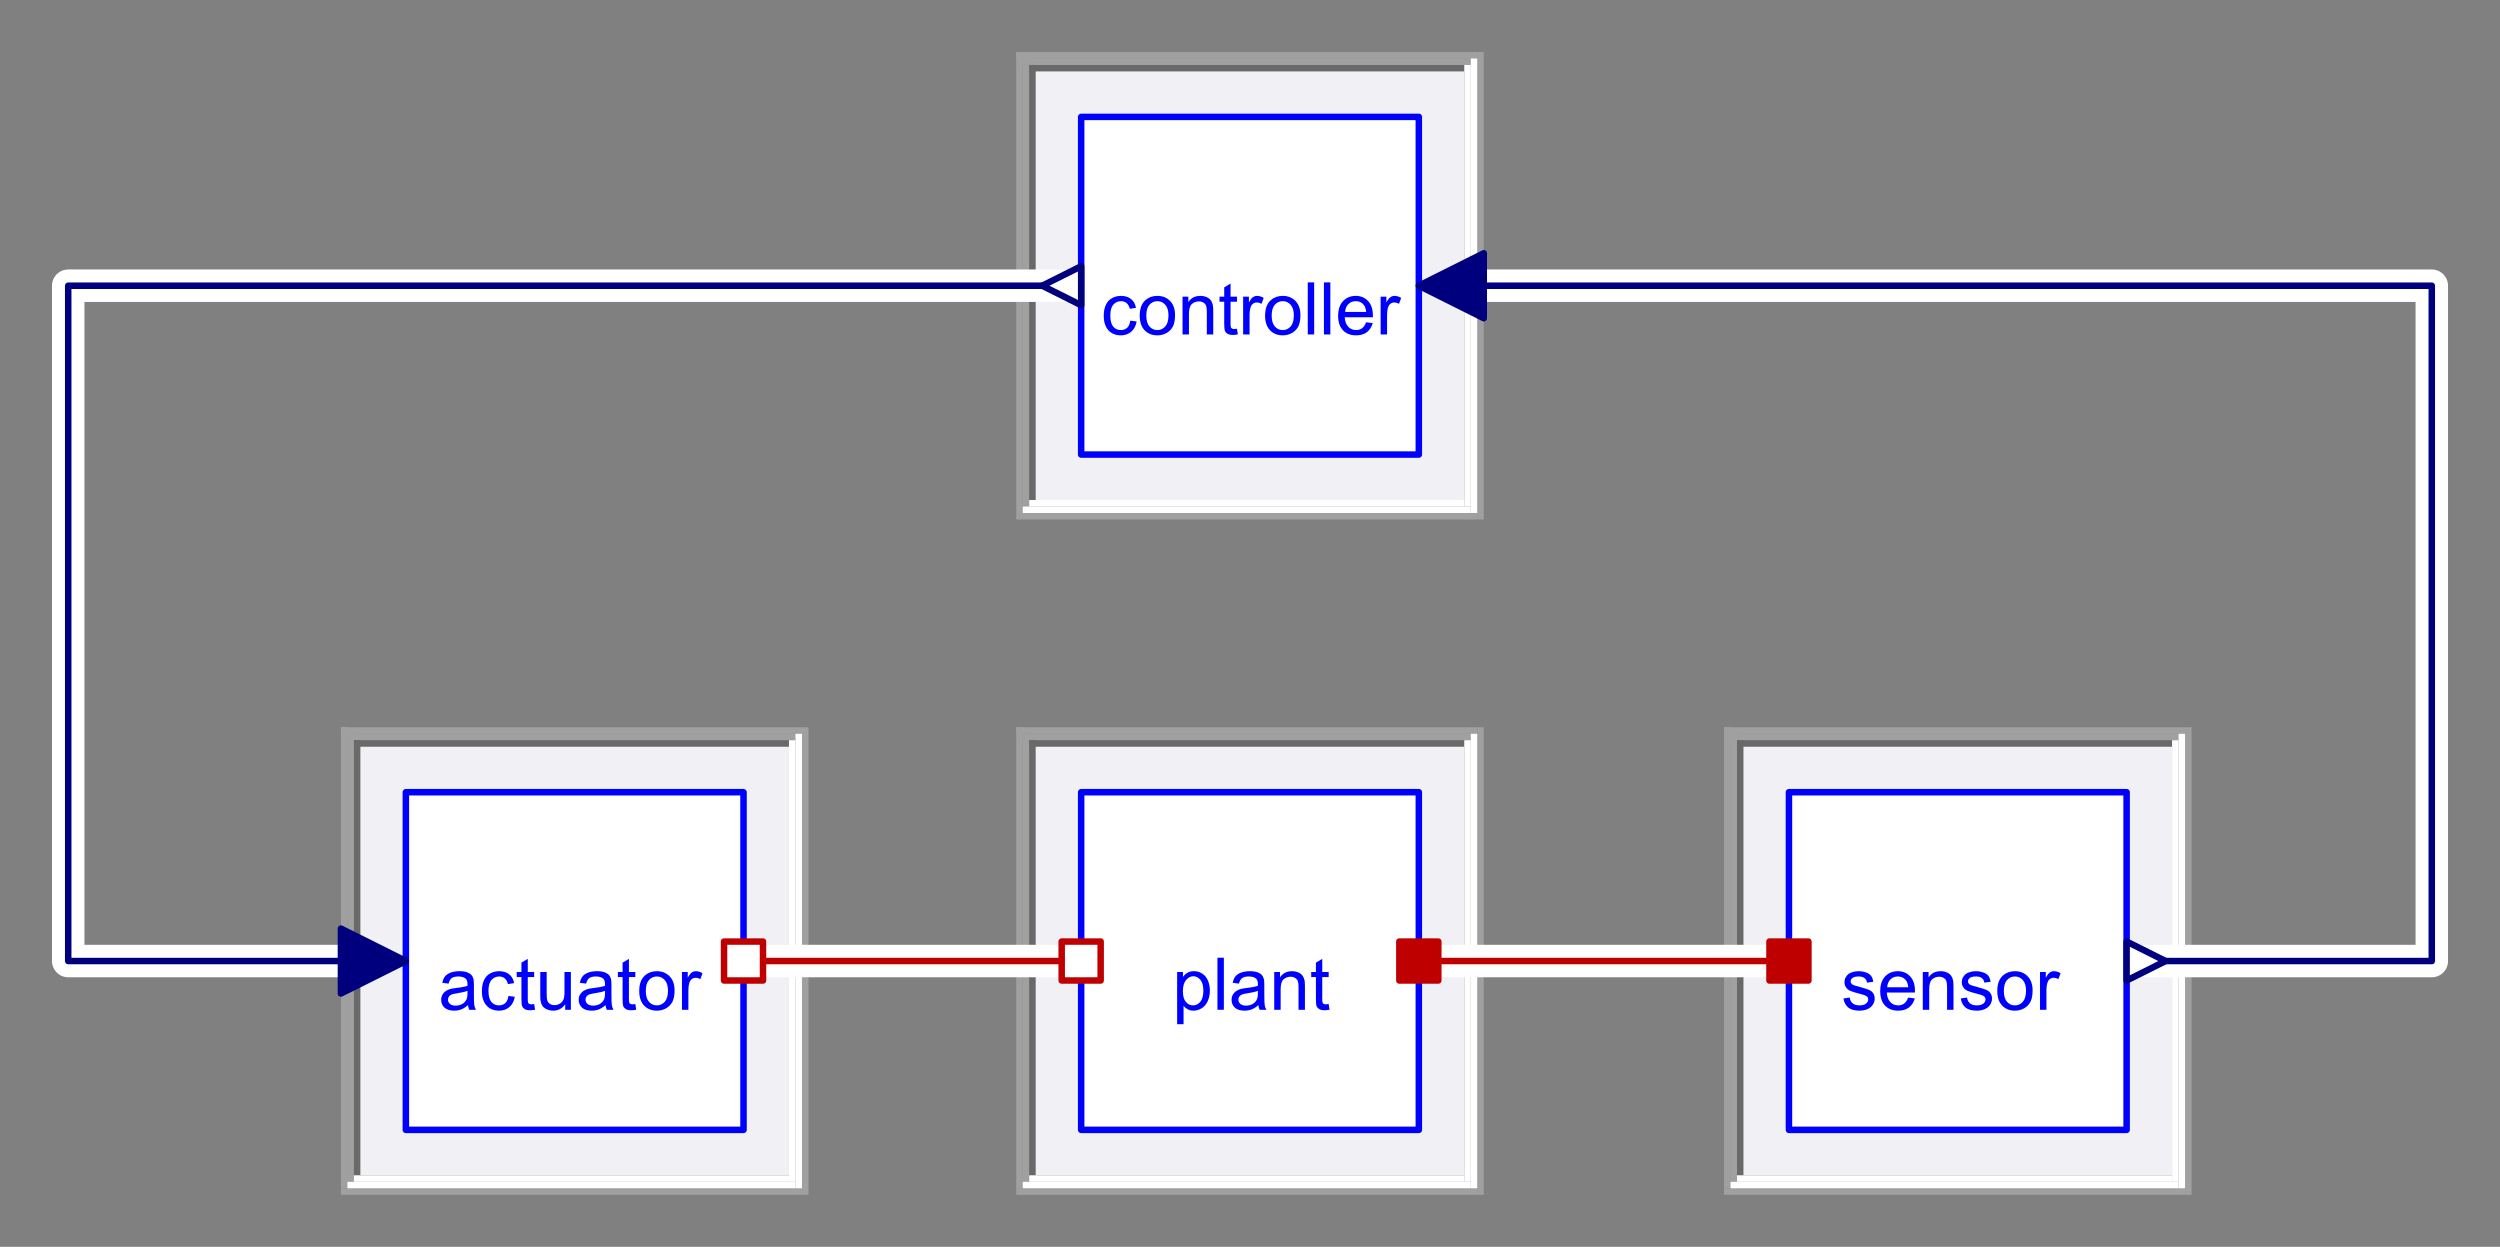 <?xml version="1.0" encoding="UTF-8"?>
<svg xmlns="http://www.w3.org/2000/svg" xmlns:xlink="http://www.w3.org/1999/xlink" width="481.023pt" height="239.892pt" viewBox="0 0 481.023 239.892" version="1.1">
<rect x="0" y="0" width="481.023" height="239.892" fill="#808080" stroke="none"/>
<defs>
<g>
<symbol overflow="visible" id="glyph0-0">
<path style="stroke:none;" d="M 1.75 0 L 1.75 -8.75 L 8.75 -8.75 L 8.75 0 Z M 1.969 -0.219 L 8.531 -0.219 L 8.531 -8.531 L 1.969 -8.531 Z M 1.969 -0.219 "/>
</symbol>
<symbol overflow="visible" id="glyph0-1">
<path style="stroke:none;" d="M 0.922 2.781 L 0.922 -7.266 L 2.047 -7.266 L 2.047 -6.312 C 2.305 -6.688 2.602 -6.961 2.938 -7.141 C 3.27 -7.328 3.676 -7.422 4.156 -7.422 C 4.77 -7.422 5.312 -7.258 5.781 -6.938 C 6.258 -6.625 6.617 -6.176 6.859 -5.594 C 7.098 -5.008 7.219 -4.375 7.219 -3.688 C 7.219 -2.945 7.082 -2.273 6.812 -1.672 C 6.551 -1.078 6.164 -0.617 5.656 -0.297 C 5.156 0.016 4.625 0.172 4.062 0.172 C 3.656 0.172 3.285 0.082 2.953 -0.094 C 2.629 -0.27 2.363 -0.488 2.156 -0.75 L 2.156 2.781 Z M 2.031 -3.594 C 2.031 -2.656 2.219 -1.961 2.594 -1.516 C 2.977 -1.066 3.441 -0.844 3.984 -0.844 C 4.523 -0.844 4.988 -1.07 5.375 -1.531 C 5.77 -2 5.969 -2.719 5.969 -3.688 C 5.969 -4.613 5.773 -5.305 5.391 -5.766 C 5.016 -6.223 4.562 -6.453 4.031 -6.453 C 3.508 -6.453 3.047 -6.207 2.641 -5.719 C 2.234 -5.227 2.031 -4.52 2.031 -3.594 Z M 2.031 -3.594 "/>
</symbol>
<symbol overflow="visible" id="glyph0-2">
<path style="stroke:none;" d="M 0.891 0 L 0.891 -10.016 L 2.125 -10.016 L 2.125 0 Z M 0.891 0 "/>
</symbol>
<symbol overflow="visible" id="glyph0-3">
<path style="stroke:none;" d="M 5.656 -0.891 C 5.207 -0.504 4.77 -0.227 4.344 -0.062 C 3.926 0.094 3.473 0.172 2.984 0.172 C 2.191 0.172 1.578 -0.02 1.141 -0.406 C 0.711 -0.801 0.5 -1.305 0.5 -1.922 C 0.5 -2.273 0.578 -2.598 0.734 -2.891 C 0.898 -3.18 1.113 -3.414 1.375 -3.594 C 1.645 -3.77 1.941 -3.906 2.266 -4 C 2.504 -4.062 2.867 -4.125 3.359 -4.188 C 4.359 -4.301 5.094 -4.441 5.562 -4.609 C 5.562 -4.773 5.562 -4.879 5.562 -4.922 C 5.562 -5.43 5.445 -5.785 5.219 -5.984 C 4.906 -6.266 4.438 -6.406 3.812 -6.406 C 3.238 -6.406 2.812 -6.301 2.531 -6.094 C 2.258 -5.895 2.055 -5.539 1.922 -5.031 L 0.719 -5.188 C 0.82 -5.707 1 -6.125 1.25 -6.438 C 1.508 -6.75 1.875 -6.988 2.344 -7.156 C 2.82 -7.332 3.375 -7.422 4 -7.422 C 4.613 -7.422 5.113 -7.348 5.5 -7.203 C 5.883 -7.055 6.164 -6.875 6.344 -6.656 C 6.531 -6.438 6.66 -6.156 6.734 -5.812 C 6.773 -5.602 6.797 -5.227 6.797 -4.688 L 6.797 -3.047 C 6.797 -1.898 6.82 -1.176 6.875 -0.875 C 6.926 -0.57 7.031 -0.281 7.188 0 L 5.906 0 C 5.781 -0.258 5.695 -0.555 5.656 -0.891 Z M 5.562 -3.641 C 5.113 -3.461 4.441 -3.305 3.547 -3.172 C 3.047 -3.098 2.688 -3.016 2.469 -2.922 C 2.258 -2.836 2.098 -2.707 1.984 -2.531 C 1.867 -2.352 1.812 -2.16 1.812 -1.953 C 1.812 -1.617 1.938 -1.344 2.188 -1.125 C 2.438 -0.906 2.801 -0.797 3.281 -0.797 C 3.758 -0.797 4.18 -0.898 4.547 -1.109 C 4.91 -1.316 5.18 -1.602 5.359 -1.969 C 5.492 -2.238 5.562 -2.645 5.562 -3.188 Z M 5.562 -3.641 "/>
</symbol>
<symbol overflow="visible" id="glyph0-4">
<path style="stroke:none;" d="M 0.922 0 L 0.922 -7.266 L 2.031 -7.266 L 2.031 -6.234 C 2.562 -7.023 3.332 -7.422 4.344 -7.422 C 4.781 -7.422 5.18 -7.344 5.547 -7.188 C 5.91 -7.031 6.18 -6.82 6.359 -6.562 C 6.547 -6.312 6.676 -6.008 6.75 -5.656 C 6.801 -5.426 6.828 -5.031 6.828 -4.469 L 6.828 0 L 5.594 0 L 5.594 -4.422 C 5.594 -4.922 5.547 -5.289 5.453 -5.531 C 5.359 -5.781 5.188 -5.977 4.938 -6.125 C 4.695 -6.281 4.41 -6.359 4.078 -6.359 C 3.555 -6.359 3.102 -6.191 2.719 -5.859 C 2.344 -5.523 2.156 -4.895 2.156 -3.969 L 2.156 0 Z M 0.922 0 "/>
</symbol>
<symbol overflow="visible" id="glyph0-5">
<path style="stroke:none;" d="M 3.609 -1.094 L 3.781 -0.016 C 3.438 0.055 3.129 0.094 2.859 0.094 C 2.41 0.094 2.062 0.023 1.812 -0.109 C 1.57 -0.254 1.398 -0.441 1.297 -0.672 C 1.203 -0.898 1.156 -1.383 1.156 -2.125 L 1.156 -6.297 L 0.25 -6.297 L 0.25 -7.266 L 1.156 -7.266 L 1.156 -9.062 L 2.375 -9.797 L 2.375 -7.266 L 3.609 -7.266 L 3.609 -6.297 L 2.375 -6.297 L 2.375 -2.062 C 2.375 -1.707 2.395 -1.477 2.438 -1.375 C 2.477 -1.281 2.547 -1.203 2.641 -1.141 C 2.742 -1.078 2.883 -1.047 3.062 -1.047 C 3.207 -1.047 3.391 -1.062 3.609 -1.094 Z M 3.609 -1.094 "/>
</symbol>
<symbol overflow="visible" id="glyph0-6">
<path style="stroke:none;" d="M 5.656 -2.656 L 6.875 -2.5 C 6.738 -1.664 6.395 -1.008 5.844 -0.531 C 5.301 -0.062 4.633 0.172 3.844 0.172 C 2.852 0.172 2.055 -0.148 1.453 -0.797 C 0.848 -1.453 0.547 -2.391 0.547 -3.609 C 0.547 -4.391 0.676 -5.07 0.938 -5.656 C 1.195 -6.25 1.594 -6.691 2.125 -6.984 C 2.656 -7.273 3.234 -7.422 3.859 -7.422 C 4.641 -7.422 5.281 -7.223 5.781 -6.828 C 6.289 -6.43 6.613 -5.863 6.75 -5.125 L 5.562 -4.938 C 5.445 -5.426 5.242 -5.789 4.953 -6.031 C 4.66 -6.281 4.312 -6.406 3.906 -6.406 C 3.281 -6.406 2.773 -6.18 2.391 -5.734 C 2.004 -5.297 1.812 -4.598 1.812 -3.641 C 1.812 -2.66 2 -1.945 2.375 -1.5 C 2.75 -1.062 3.234 -0.844 3.828 -0.844 C 4.316 -0.844 4.723 -0.988 5.047 -1.281 C 5.367 -1.582 5.57 -2.039 5.656 -2.656 Z M 5.656 -2.656 "/>
</symbol>
<symbol overflow="visible" id="glyph0-7">
<path style="stroke:none;" d="M 0.469 -3.625 C 0.469 -4.969 0.844 -5.969 1.594 -6.625 C 2.207 -7.156 2.969 -7.422 3.875 -7.422 C 4.863 -7.422 5.676 -7.094 6.312 -6.438 C 6.945 -5.789 7.266 -4.891 7.266 -3.734 C 7.266 -2.797 7.125 -2.055 6.844 -1.516 C 6.562 -0.984 6.148 -0.566 5.609 -0.266 C 5.078 0.023 4.5 0.172 3.875 0.172 C 2.852 0.172 2.031 -0.156 1.406 -0.812 C 0.781 -1.469 0.469 -2.406 0.469 -3.625 Z M 1.734 -3.625 C 1.734 -2.695 1.938 -2 2.344 -1.531 C 2.75 -1.07 3.258 -0.844 3.875 -0.844 C 4.477 -0.844 4.984 -1.078 5.391 -1.547 C 5.797 -2.016 6 -2.723 6 -3.672 C 6 -4.566 5.797 -5.242 5.391 -5.703 C 4.984 -6.172 4.477 -6.406 3.875 -6.406 C 3.258 -6.406 2.75 -6.176 2.344 -5.719 C 1.938 -5.258 1.734 -4.562 1.734 -3.625 Z M 1.734 -3.625 "/>
</symbol>
<symbol overflow="visible" id="glyph0-8">
<path style="stroke:none;" d="M 0.906 0 L 0.906 -7.266 L 2.016 -7.266 L 2.016 -6.156 C 2.297 -6.676 2.555 -7.016 2.797 -7.172 C 3.035 -7.336 3.301 -7.422 3.594 -7.422 C 4.008 -7.422 4.43 -7.289 4.859 -7.031 L 4.438 -5.891 C 4.133 -6.066 3.832 -6.156 3.531 -6.156 C 3.258 -6.156 3.016 -6.07 2.797 -5.906 C 2.586 -5.75 2.438 -5.523 2.344 -5.234 C 2.207 -4.797 2.141 -4.316 2.141 -3.797 L 2.141 0 Z M 0.906 0 "/>
</symbol>
<symbol overflow="visible" id="glyph0-9">
<path style="stroke:none;" d="M 5.891 -2.344 L 7.172 -2.188 C 6.961 -1.438 6.586 -0.852 6.047 -0.438 C 5.504 -0.031 4.812 0.172 3.969 0.172 C 2.906 0.172 2.062 -0.156 1.438 -0.812 C 0.82 -1.469 0.516 -2.383 0.516 -3.562 C 0.516 -4.789 0.828 -5.738 1.453 -6.406 C 2.086 -7.082 2.906 -7.422 3.906 -7.422 C 4.875 -7.422 5.664 -7.086 6.281 -6.422 C 6.895 -5.766 7.203 -4.836 7.203 -3.641 C 7.203 -3.566 7.203 -3.457 7.203 -3.312 L 1.781 -3.312 C 1.832 -2.52 2.055 -1.91 2.453 -1.484 C 2.859 -1.055 3.367 -0.844 3.984 -0.844 C 4.43 -0.844 4.812 -0.961 5.125 -1.203 C 5.445 -1.441 5.703 -1.82 5.891 -2.344 Z M 1.859 -4.328 L 5.906 -4.328 C 5.852 -4.941 5.695 -5.398 5.438 -5.703 C 5.051 -6.172 4.547 -6.406 3.922 -6.406 C 3.348 -6.406 2.867 -6.219 2.484 -5.844 C 2.109 -5.469 1.898 -4.961 1.859 -4.328 Z M 1.859 -4.328 "/>
</symbol>
<symbol overflow="visible" id="glyph0-10">
<path style="stroke:none;" d="M 0.438 -2.172 L 1.641 -2.359 C 1.711 -1.867 1.906 -1.492 2.219 -1.234 C 2.531 -0.973 2.969 -0.844 3.531 -0.844 C 4.094 -0.844 4.508 -0.957 4.781 -1.188 C 5.062 -1.414 5.203 -1.688 5.203 -2 C 5.203 -2.281 5.078 -2.5 4.828 -2.656 C 4.66 -2.77 4.242 -2.91 3.578 -3.078 C 2.672 -3.305 2.039 -3.504 1.688 -3.672 C 1.344 -3.836 1.082 -4.066 0.906 -4.359 C 0.727 -4.648 0.641 -4.973 0.641 -5.328 C 0.641 -5.648 0.711 -5.945 0.859 -6.219 C 1.004 -6.5 1.207 -6.734 1.469 -6.922 C 1.656 -7.055 1.91 -7.172 2.234 -7.266 C 2.566 -7.367 2.926 -7.422 3.312 -7.422 C 3.875 -7.422 4.367 -7.336 4.797 -7.172 C 5.234 -7.016 5.555 -6.797 5.766 -6.516 C 5.973 -6.234 6.113 -5.859 6.188 -5.391 L 4.984 -5.219 C 4.93 -5.594 4.77 -5.883 4.5 -6.094 C 4.238 -6.301 3.867 -6.406 3.391 -6.406 C 2.828 -6.406 2.426 -6.312 2.188 -6.125 C 1.945 -5.945 1.828 -5.727 1.828 -5.469 C 1.828 -5.312 1.875 -5.172 1.969 -5.047 C 2.07 -4.91 2.234 -4.801 2.453 -4.719 C 2.566 -4.676 2.926 -4.57 3.531 -4.406 C 4.406 -4.164 5.016 -3.973 5.359 -3.828 C 5.703 -3.68 5.969 -3.469 6.156 -3.188 C 6.352 -2.906 6.453 -2.555 6.453 -2.141 C 6.453 -1.723 6.332 -1.332 6.094 -0.969 C 5.863 -0.613 5.52 -0.332 5.062 -0.125 C 4.613 0.07 4.102 0.172 3.531 0.172 C 2.594 0.172 1.875 -0.023 1.375 -0.422 C 0.883 -0.816 0.57 -1.398 0.438 -2.172 Z M 0.438 -2.172 "/>
</symbol>
<symbol overflow="visible" id="glyph0-11">
<path style="stroke:none;" d="M 5.688 0 L 5.688 -1.062 C 5.113 -0.238 4.344 0.172 3.375 0.172 C 2.945 0.172 2.547 0.086 2.172 -0.078 C 1.805 -0.242 1.531 -0.453 1.344 -0.703 C 1.164 -0.953 1.039 -1.254 0.969 -1.609 C 0.914 -1.848 0.891 -2.234 0.891 -2.766 L 0.891 -7.266 L 2.125 -7.266 L 2.125 -3.234 C 2.125 -2.586 2.148 -2.156 2.203 -1.938 C 2.273 -1.613 2.438 -1.359 2.688 -1.172 C 2.938 -0.984 3.25 -0.891 3.625 -0.891 C 3.988 -0.891 4.332 -0.984 4.656 -1.172 C 4.977 -1.367 5.207 -1.629 5.344 -1.953 C 5.477 -2.273 5.547 -2.75 5.547 -3.375 L 5.547 -7.266 L 6.781 -7.266 L 6.781 0 Z M 5.688 0 "/>
</symbol>
</g>
</defs>
<g id="surface1">
<path style=" stroke:none;fill-rule:evenodd;fill:rgb(62.745%,62.745%,62.745%);fill-opacity:1;" d="M 195.535 139.938 L 196.781 139.938 L 196.781 228.641 L 195.535 228.641 Z M 195.535 139.938 "/>
<path style=" stroke:none;fill-rule:evenodd;fill:rgb(62.745%,62.745%,62.745%);fill-opacity:1;" d="M 195.535 139.938 L 284.238 139.938 L 284.238 141.184 L 195.535 141.184 Z M 195.535 139.938 "/>
<path style=" stroke:none;fill-rule:evenodd;fill:rgb(62.745%,62.745%,62.745%);fill-opacity:1;" d="M 195.535 228.641 L 284.238 228.641 L 284.238 229.891 L 195.535 229.891 Z M 195.535 228.641 "/>
<path style=" stroke:none;fill-rule:evenodd;fill:rgb(62.745%,62.745%,62.745%);fill-opacity:1;" d="M 284.238 139.938 L 285.488 139.938 L 285.488 229.891 L 284.238 229.891 Z M 284.238 139.938 "/>
<path style=" stroke:none;fill-rule:evenodd;fill:rgb(62.745%,62.745%,62.745%);fill-opacity:1;" d="M 196.781 141.184 L 198.031 141.184 L 198.031 227.395 L 196.781 227.395 Z M 196.781 141.184 "/>
<path style=" stroke:none;fill-rule:evenodd;fill:rgb(62.745%,62.745%,62.745%);fill-opacity:1;" d="M 196.781 141.184 L 282.992 141.184 L 282.992 142.434 L 196.781 142.434 Z M 196.781 141.184 "/>
<path style=" stroke:none;fill-rule:evenodd;fill:rgb(62.745%,62.745%,62.745%);fill-opacity:1;" d="M 196.781 227.395 L 282.992 227.395 L 282.992 228.641 L 196.781 228.641 Z M 196.781 227.395 "/>
<path style=" stroke:none;fill-rule:evenodd;fill:rgb(62.745%,62.745%,62.745%);fill-opacity:1;" d="M 282.992 141.184 L 284.238 141.184 L 284.238 228.641 L 282.992 228.641 Z M 282.992 141.184 "/>
<path style=" stroke:none;fill-rule:evenodd;fill:rgb(62.745%,62.745%,62.745%);fill-opacity:1;" d="M 196.781 141.184 L 198.031 141.184 L 198.031 227.395 L 196.781 227.395 Z M 196.781 141.184 "/>
<path style=" stroke:none;fill-rule:evenodd;fill:rgb(62.745%,62.745%,62.745%);fill-opacity:1;" d="M 196.781 141.184 L 282.992 141.184 L 282.992 142.434 L 196.781 142.434 Z M 196.781 141.184 "/>
<path style=" stroke:none;fill-rule:evenodd;fill:rgb(100%,100%,100%);fill-opacity:1;" d="M 196.781 227.395 L 282.992 227.395 L 282.992 228.641 L 196.781 228.641 Z M 196.781 227.395 "/>
<path style=" stroke:none;fill-rule:evenodd;fill:rgb(100%,100%,100%);fill-opacity:1;" d="M 282.992 141.184 L 284.238 141.184 L 284.238 228.641 L 282.992 228.641 Z M 282.992 141.184 "/>
<path style=" stroke:none;fill-rule:evenodd;fill:rgb(41.176%,41.176%,41.176%);fill-opacity:1;" d="M 198.031 142.434 L 199.281 142.434 L 199.281 226.145 L 198.031 226.145 Z M 198.031 142.434 "/>
<path style=" stroke:none;fill-rule:evenodd;fill:rgb(41.176%,41.176%,41.176%);fill-opacity:1;" d="M 198.031 142.434 L 281.742 142.434 L 281.742 143.684 L 198.031 143.684 Z M 198.031 142.434 "/>
<path style=" stroke:none;fill-rule:evenodd;fill:rgb(100%,100%,100%);fill-opacity:1;" d="M 198.031 226.145 L 281.742 226.145 L 281.742 227.395 L 198.031 227.395 Z M 198.031 226.145 "/>
<path style=" stroke:none;fill-rule:evenodd;fill:rgb(100%,100%,100%);fill-opacity:1;" d="M 281.742 142.434 L 282.992 142.434 L 282.992 227.395 L 281.742 227.395 Z M 281.742 142.434 "/>
<path style=" stroke:none;fill-rule:evenodd;fill:rgb(94.118%,94.118%,96.078%);fill-opacity:1;" d="M 199.281 143.684 L 281.742 143.684 L 281.742 226.145 L 199.281 226.145 Z M 199.281 143.684 "/>
<path style="fill-rule:evenodd;fill:rgb(100%,100%,100%);fill-opacity:1;stroke-width:1.249;stroke-linecap:round;stroke-linejoin:round;stroke:rgb(0%,0%,100%);stroke-opacity:1;stroke-miterlimit:4;" d="M 297.353 362.322 L 362.322 362.322 L 362.322 297.353 L 297.353 297.353 Z M 297.353 362.322 " transform="matrix(1,0,0,1,-89.326,-144.924)"/>
<g style="fill:rgb(0%,0%,100%);fill-opacity:1;">
  <use xlink:href="#glyph0-1" x="225.57" y="194.289"/>
  <use xlink:href="#glyph0-2" x="233.356" y="194.289"/>
  <use xlink:href="#glyph0-3" x="236.467" y="194.289"/>
  <use xlink:href="#glyph0-4" x="244.253" y="194.289"/>
  <use xlink:href="#glyph0-5" x="252.039" y="194.289"/>
</g>
<path style=" stroke:none;fill-rule:evenodd;fill:rgb(62.745%,62.745%,62.745%);fill-opacity:1;" d="M 195.535 10 L 196.781 10 L 196.781 98.707 L 195.535 98.707 Z M 195.535 10 "/>
<path style=" stroke:none;fill-rule:evenodd;fill:rgb(62.745%,62.745%,62.745%);fill-opacity:1;" d="M 195.535 10 L 284.238 10 L 284.238 11.25 L 195.535 11.25 Z M 195.535 10 "/>
<path style=" stroke:none;fill-rule:evenodd;fill:rgb(62.745%,62.745%,62.745%);fill-opacity:1;" d="M 195.535 98.707 L 284.238 98.707 L 284.238 99.957 L 195.535 99.957 Z M 195.535 98.707 "/>
<path style=" stroke:none;fill-rule:evenodd;fill:rgb(62.745%,62.745%,62.745%);fill-opacity:1;" d="M 284.238 10 L 285.488 10 L 285.488 99.957 L 284.238 99.957 Z M 284.238 10 "/>
<path style=" stroke:none;fill-rule:evenodd;fill:rgb(62.745%,62.745%,62.745%);fill-opacity:1;" d="M 196.781 11.25 L 198.031 11.25 L 198.031 97.457 L 196.781 97.457 Z M 196.781 11.25 "/>
<path style=" stroke:none;fill-rule:evenodd;fill:rgb(62.745%,62.745%,62.745%);fill-opacity:1;" d="M 196.781 11.25 L 282.992 11.25 L 282.992 12.5 L 196.781 12.5 Z M 196.781 11.25 "/>
<path style=" stroke:none;fill-rule:evenodd;fill:rgb(62.745%,62.745%,62.745%);fill-opacity:1;" d="M 196.781 97.457 L 282.992 97.457 L 282.992 98.707 L 196.781 98.707 Z M 196.781 97.457 "/>
<path style=" stroke:none;fill-rule:evenodd;fill:rgb(62.745%,62.745%,62.745%);fill-opacity:1;" d="M 282.992 11.25 L 284.238 11.25 L 284.238 98.707 L 282.992 98.707 Z M 282.992 11.25 "/>
<path style=" stroke:none;fill-rule:evenodd;fill:rgb(62.745%,62.745%,62.745%);fill-opacity:1;" d="M 196.781 11.25 L 198.031 11.25 L 198.031 97.457 L 196.781 97.457 Z M 196.781 11.25 "/>
<path style=" stroke:none;fill-rule:evenodd;fill:rgb(62.745%,62.745%,62.745%);fill-opacity:1;" d="M 196.781 11.25 L 282.992 11.25 L 282.992 12.5 L 196.781 12.5 Z M 196.781 11.25 "/>
<path style=" stroke:none;fill-rule:evenodd;fill:rgb(100%,100%,100%);fill-opacity:1;" d="M 196.781 97.457 L 282.992 97.457 L 282.992 98.707 L 196.781 98.707 Z M 196.781 97.457 "/>
<path style=" stroke:none;fill-rule:evenodd;fill:rgb(100%,100%,100%);fill-opacity:1;" d="M 282.992 11.25 L 284.238 11.25 L 284.238 98.707 L 282.992 98.707 Z M 282.992 11.25 "/>
<path style=" stroke:none;fill-rule:evenodd;fill:rgb(41.176%,41.176%,41.176%);fill-opacity:1;" d="M 198.031 12.5 L 199.281 12.5 L 199.281 96.207 L 198.031 96.207 Z M 198.031 12.5 "/>
<path style=" stroke:none;fill-rule:evenodd;fill:rgb(41.176%,41.176%,41.176%);fill-opacity:1;" d="M 198.031 12.5 L 281.742 12.5 L 281.742 13.75 L 198.031 13.75 Z M 198.031 12.5 "/>
<path style=" stroke:none;fill-rule:evenodd;fill:rgb(100%,100%,100%);fill-opacity:1;" d="M 198.031 96.207 L 281.742 96.207 L 281.742 97.457 L 198.031 97.457 Z M 198.031 96.207 "/>
<path style=" stroke:none;fill-rule:evenodd;fill:rgb(100%,100%,100%);fill-opacity:1;" d="M 281.742 12.5 L 282.992 12.5 L 282.992 97.457 L 281.742 97.457 Z M 281.742 12.5 "/>
<path style=" stroke:none;fill-rule:evenodd;fill:rgb(94.118%,94.118%,96.078%);fill-opacity:1;" d="M 199.281 13.75 L 281.742 13.75 L 281.742 96.207 L 199.281 96.207 Z M 199.281 13.75 "/>
<path style="fill-rule:evenodd;fill:rgb(100%,100%,100%);fill-opacity:1;stroke-width:1.249;stroke-linecap:round;stroke-linejoin:round;stroke:rgb(0%,0%,100%);stroke-opacity:1;stroke-miterlimit:4;" d="M 297.353 232.385 L 362.322 232.385 L 362.322 167.416 L 297.353 167.416 Z M 297.353 232.385 " transform="matrix(1,0,0,1,-89.326,-144.924)"/>
<g style="fill:rgb(0%,0%,100%);fill-opacity:1;">
  <use xlink:href="#glyph0-6" x="211.824" y="64.352"/>
  <use xlink:href="#glyph0-7" x="218.824" y="64.352"/>
  <use xlink:href="#glyph0-4" x="226.61" y="64.352"/>
  <use xlink:href="#glyph0-5" x="234.396" y="64.352"/>
  <use xlink:href="#glyph0-8" x="238.286" y="64.352"/>
  <use xlink:href="#glyph0-7" x="242.948" y="64.352"/>
  <use xlink:href="#glyph0-2" x="250.734" y="64.352"/>
  <use xlink:href="#glyph0-2" x="253.845" y="64.352"/>
  <use xlink:href="#glyph0-9" x="256.955" y="64.352"/>
  <use xlink:href="#glyph0-8" x="264.741" y="64.352"/>
</g>
<path style=" stroke:none;fill-rule:evenodd;fill:rgb(62.745%,62.745%,62.745%);fill-opacity:1;" d="M 331.715 139.938 L 332.965 139.938 L 332.965 228.641 L 331.715 228.641 Z M 331.715 139.938 "/>
<path style=" stroke:none;fill-rule:evenodd;fill:rgb(62.745%,62.745%,62.745%);fill-opacity:1;" d="M 331.715 139.938 L 420.422 139.938 L 420.422 141.184 L 331.715 141.184 Z M 331.715 139.938 "/>
<path style=" stroke:none;fill-rule:evenodd;fill:rgb(62.745%,62.745%,62.745%);fill-opacity:1;" d="M 331.715 228.641 L 420.422 228.641 L 420.422 229.891 L 331.715 229.891 Z M 331.715 228.641 "/>
<path style=" stroke:none;fill-rule:evenodd;fill:rgb(62.745%,62.745%,62.745%);fill-opacity:1;" d="M 420.422 139.938 L 421.672 139.938 L 421.672 229.891 L 420.422 229.891 Z M 420.422 139.938 "/>
<path style=" stroke:none;fill-rule:evenodd;fill:rgb(62.745%,62.745%,62.745%);fill-opacity:1;" d="M 332.965 141.184 L 334.215 141.184 L 334.215 227.395 L 332.965 227.395 Z M 332.965 141.184 "/>
<path style=" stroke:none;fill-rule:evenodd;fill:rgb(62.745%,62.745%,62.745%);fill-opacity:1;" d="M 332.965 141.184 L 419.172 141.184 L 419.172 142.434 L 332.965 142.434 Z M 332.965 141.184 "/>
<path style=" stroke:none;fill-rule:evenodd;fill:rgb(62.745%,62.745%,62.745%);fill-opacity:1;" d="M 332.965 227.395 L 419.172 227.395 L 419.172 228.641 L 332.965 228.641 Z M 332.965 227.395 "/>
<path style=" stroke:none;fill-rule:evenodd;fill:rgb(62.745%,62.745%,62.745%);fill-opacity:1;" d="M 419.172 141.184 L 420.422 141.184 L 420.422 228.641 L 419.172 228.641 Z M 419.172 141.184 "/>
<path style=" stroke:none;fill-rule:evenodd;fill:rgb(62.745%,62.745%,62.745%);fill-opacity:1;" d="M 332.965 141.184 L 334.215 141.184 L 334.215 227.395 L 332.965 227.395 Z M 332.965 141.184 "/>
<path style=" stroke:none;fill-rule:evenodd;fill:rgb(62.745%,62.745%,62.745%);fill-opacity:1;" d="M 332.965 141.184 L 419.172 141.184 L 419.172 142.434 L 332.965 142.434 Z M 332.965 141.184 "/>
<path style=" stroke:none;fill-rule:evenodd;fill:rgb(100%,100%,100%);fill-opacity:1;" d="M 332.965 227.395 L 419.172 227.395 L 419.172 228.641 L 332.965 228.641 Z M 332.965 227.395 "/>
<path style=" stroke:none;fill-rule:evenodd;fill:rgb(100%,100%,100%);fill-opacity:1;" d="M 419.172 141.184 L 420.422 141.184 L 420.422 228.641 L 419.172 228.641 Z M 419.172 141.184 "/>
<path style=" stroke:none;fill-rule:evenodd;fill:rgb(41.176%,41.176%,41.176%);fill-opacity:1;" d="M 334.215 142.434 L 335.465 142.434 L 335.465 226.145 L 334.215 226.145 Z M 334.215 142.434 "/>
<path style=" stroke:none;fill-rule:evenodd;fill:rgb(41.176%,41.176%,41.176%);fill-opacity:1;" d="M 334.215 142.434 L 417.926 142.434 L 417.926 143.684 L 334.215 143.684 Z M 334.215 142.434 "/>
<path style=" stroke:none;fill-rule:evenodd;fill:rgb(100%,100%,100%);fill-opacity:1;" d="M 334.215 226.145 L 417.926 226.145 L 417.926 227.395 L 334.215 227.395 Z M 334.215 226.145 "/>
<path style=" stroke:none;fill-rule:evenodd;fill:rgb(100%,100%,100%);fill-opacity:1;" d="M 417.926 142.434 L 419.172 142.434 L 419.172 227.395 L 417.926 227.395 Z M 417.926 142.434 "/>
<path style=" stroke:none;fill-rule:evenodd;fill:rgb(94.118%,94.118%,96.078%);fill-opacity:1;" d="M 335.465 143.684 L 417.926 143.684 L 417.926 226.145 L 335.465 226.145 Z M 335.465 143.684 "/>
<path style="fill-rule:evenodd;fill:rgb(100%,100%,100%);fill-opacity:1;stroke-width:1.249;stroke-linecap:round;stroke-linejoin:round;stroke:rgb(0%,0%,100%);stroke-opacity:1;stroke-miterlimit:4;" d="M 433.537 362.322 L 498.506 362.322 L 498.506 297.353 L 433.537 297.353 Z M 433.537 362.322 " transform="matrix(1,0,0,1,-89.326,-144.924)"/>
<g style="fill:rgb(0%,0%,100%);fill-opacity:1;">
  <use xlink:href="#glyph0-10" x="354.254" y="194.289"/>
  <use xlink:href="#glyph0-9" x="361.254" y="194.289"/>
  <use xlink:href="#glyph0-4" x="369.04" y="194.289"/>
  <use xlink:href="#glyph0-10" x="376.826" y="194.289"/>
  <use xlink:href="#glyph0-7" x="383.826" y="194.289"/>
  <use xlink:href="#glyph0-8" x="391.612" y="194.289"/>
</g>
<path style=" stroke:none;fill-rule:evenodd;fill:rgb(62.745%,62.745%,62.745%);fill-opacity:1;" d="M 65.598 139.938 L 66.848 139.938 L 66.848 228.641 L 65.598 228.641 Z M 65.598 139.938 "/>
<path style=" stroke:none;fill-rule:evenodd;fill:rgb(62.745%,62.745%,62.745%);fill-opacity:1;" d="M 65.598 139.938 L 154.305 139.938 L 154.305 141.184 L 65.598 141.184 Z M 65.598 139.938 "/>
<path style=" stroke:none;fill-rule:evenodd;fill:rgb(62.745%,62.745%,62.745%);fill-opacity:1;" d="M 65.598 228.641 L 154.305 228.641 L 154.305 229.891 L 65.598 229.891 Z M 65.598 228.641 "/>
<path style=" stroke:none;fill-rule:evenodd;fill:rgb(62.745%,62.745%,62.745%);fill-opacity:1;" d="M 154.305 139.938 L 155.555 139.938 L 155.555 229.891 L 154.305 229.891 Z M 154.305 139.938 "/>
<path style=" stroke:none;fill-rule:evenodd;fill:rgb(62.745%,62.745%,62.745%);fill-opacity:1;" d="M 66.848 141.184 L 68.098 141.184 L 68.098 227.395 L 66.848 227.395 Z M 66.848 141.184 "/>
<path style=" stroke:none;fill-rule:evenodd;fill:rgb(62.745%,62.745%,62.745%);fill-opacity:1;" d="M 66.848 141.184 L 153.055 141.184 L 153.055 142.434 L 66.848 142.434 Z M 66.848 141.184 "/>
<path style=" stroke:none;fill-rule:evenodd;fill:rgb(62.745%,62.745%,62.745%);fill-opacity:1;" d="M 66.848 227.395 L 153.055 227.395 L 153.055 228.641 L 66.848 228.641 Z M 66.848 227.395 "/>
<path style=" stroke:none;fill-rule:evenodd;fill:rgb(62.745%,62.745%,62.745%);fill-opacity:1;" d="M 153.055 141.184 L 154.305 141.184 L 154.305 228.641 L 153.055 228.641 Z M 153.055 141.184 "/>
<path style=" stroke:none;fill-rule:evenodd;fill:rgb(62.745%,62.745%,62.745%);fill-opacity:1;" d="M 66.848 141.184 L 68.098 141.184 L 68.098 227.395 L 66.848 227.395 Z M 66.848 141.184 "/>
<path style=" stroke:none;fill-rule:evenodd;fill:rgb(62.745%,62.745%,62.745%);fill-opacity:1;" d="M 66.848 141.184 L 153.055 141.184 L 153.055 142.434 L 66.848 142.434 Z M 66.848 141.184 "/>
<path style=" stroke:none;fill-rule:evenodd;fill:rgb(100%,100%,100%);fill-opacity:1;" d="M 66.848 227.395 L 153.055 227.395 L 153.055 228.641 L 66.848 228.641 Z M 66.848 227.395 "/>
<path style=" stroke:none;fill-rule:evenodd;fill:rgb(100%,100%,100%);fill-opacity:1;" d="M 153.055 141.184 L 154.305 141.184 L 154.305 228.641 L 153.055 228.641 Z M 153.055 141.184 "/>
<path style=" stroke:none;fill-rule:evenodd;fill:rgb(41.176%,41.176%,41.176%);fill-opacity:1;" d="M 68.098 142.434 L 69.348 142.434 L 69.348 226.145 L 68.098 226.145 Z M 68.098 142.434 "/>
<path style=" stroke:none;fill-rule:evenodd;fill:rgb(41.176%,41.176%,41.176%);fill-opacity:1;" d="M 68.098 142.434 L 151.805 142.434 L 151.805 143.684 L 68.098 143.684 Z M 68.098 142.434 "/>
<path style=" stroke:none;fill-rule:evenodd;fill:rgb(100%,100%,100%);fill-opacity:1;" d="M 68.098 226.145 L 151.805 226.145 L 151.805 227.395 L 68.098 227.395 Z M 68.098 226.145 "/>
<path style=" stroke:none;fill-rule:evenodd;fill:rgb(100%,100%,100%);fill-opacity:1;" d="M 151.805 142.434 L 153.055 142.434 L 153.055 227.395 L 151.805 227.395 Z M 151.805 142.434 "/>
<path style=" stroke:none;fill-rule:evenodd;fill:rgb(94.118%,94.118%,96.078%);fill-opacity:1;" d="M 69.348 143.684 L 151.805 143.684 L 151.805 226.145 L 69.348 226.145 Z M 69.348 143.684 "/>
<path style="fill-rule:evenodd;fill:rgb(100%,100%,100%);fill-opacity:1;stroke-width:1.249;stroke-linecap:round;stroke-linejoin:round;stroke:rgb(0%,0%,100%);stroke-opacity:1;stroke-miterlimit:4;" d="M 167.416 362.322 L 232.385 362.322 L 232.385 297.353 L 167.416 297.353 Z M 167.416 362.322 " transform="matrix(1,0,0,1,-89.326,-144.924)"/>
<g style="fill:rgb(0%,0%,100%);fill-opacity:1;">
  <use xlink:href="#glyph0-3" x="84.387" y="194.289"/>
  <use xlink:href="#glyph0-6" x="92.173" y="194.289"/>
  <use xlink:href="#glyph0-5" x="99.173" y="194.289"/>
  <use xlink:href="#glyph0-11" x="103.062" y="194.289"/>
  <use xlink:href="#glyph0-3" x="110.849" y="194.289"/>
  <use xlink:href="#glyph0-5" x="118.635" y="194.289"/>
  <use xlink:href="#glyph0-7" x="122.524" y="194.289"/>
  <use xlink:href="#glyph0-8" x="130.311" y="194.289"/>
</g>
<path style="fill:none;stroke-width:6.247;stroke-linecap:round;stroke-linejoin:round;stroke:rgb(100%,100%,100%);stroke-opacity:1;stroke-miterlimit:4;" d="M 362.322 329.838 L 433.537 329.838 " transform="matrix(1,0,0,1,-89.326,-144.924)"/>
<path style="fill:none;stroke-width:1.249;stroke-linecap:round;stroke-linejoin:round;stroke:rgb(74.902%,0%,0%);stroke-opacity:1;stroke-miterlimit:4;" d="M 362.322 329.838 L 433.537 329.838 " transform="matrix(1,0,0,1,-89.326,-144.924)"/>
<path style="fill:none;stroke-width:6.247;stroke-linecap:round;stroke-linejoin:round;stroke:rgb(100%,100%,100%);stroke-opacity:1;stroke-miterlimit:4;" d="M 502.252 329.838 L 557.225 329.838 L 557.225 199.9 L 368.568 199.9 " transform="matrix(1,0,0,1,-89.326,-144.924)"/>
<path style="fill:none;stroke-width:1.249;stroke-linecap:round;stroke-linejoin:round;stroke:rgb(0%,0%,49.804%);stroke-opacity:1;stroke-miterlimit:4;" d="M 502.252 329.838 L 557.225 329.838 L 557.225 199.9 L 368.568 199.9 " transform="matrix(1,0,0,1,-89.326,-144.924)"/>
<path style="fill:none;stroke-width:6.247;stroke-linecap:round;stroke-linejoin:round;stroke:rgb(100%,100%,100%);stroke-opacity:1;stroke-miterlimit:4;" d="M 232.385 329.838 L 297.353 329.838 " transform="matrix(1,0,0,1,-89.326,-144.924)"/>
<path style="fill:none;stroke-width:1.249;stroke-linecap:round;stroke-linejoin:round;stroke:rgb(74.902%,0%,0%);stroke-opacity:1;stroke-miterlimit:4;" d="M 232.385 329.838 L 297.353 329.838 " transform="matrix(1,0,0,1,-89.326,-144.924)"/>
<path style="fill:none;stroke-width:6.247;stroke-linecap:round;stroke-linejoin:round;stroke:rgb(100%,100%,100%);stroke-opacity:1;stroke-miterlimit:4;" d="M 293.607 199.9 L 102.451 199.9 L 102.451 329.838 L 161.17 329.838 " transform="matrix(1,0,0,1,-89.326,-144.924)"/>
<path style="fill:none;stroke-width:1.249;stroke-linecap:round;stroke-linejoin:round;stroke:rgb(0%,0%,49.804%);stroke-opacity:1;stroke-miterlimit:4;" d="M 293.607 199.9 L 102.451 199.9 L 102.451 329.838 L 161.17 329.838 " transform="matrix(1,0,0,1,-89.326,-144.924)"/>
<path style="fill-rule:evenodd;fill:rgb(74.902%,0%,0%);fill-opacity:1;stroke-width:1.249;stroke-linecap:round;stroke-linejoin:round;stroke:rgb(74.902%,0%,0%);stroke-opacity:1;stroke-miterlimit:4;" d="M 358.572 326.088 L 358.572 333.584 L 366.068 333.584 L 366.068 326.088 Z M 358.572 326.088 " transform="matrix(1,0,0,1,-89.326,-144.924)"/>
<path style="fill-rule:evenodd;fill:rgb(100%,100%,100%);fill-opacity:1;stroke-width:1.249;stroke-linecap:round;stroke-linejoin:round;stroke:rgb(74.902%,0%,0%);stroke-opacity:1;stroke-miterlimit:4;" d="M 293.607 326.088 L 293.607 333.584 L 301.103 333.584 L 301.103 326.088 Z M 293.607 326.088 " transform="matrix(1,0,0,1,-89.326,-144.924)"/>
<path style="fill-rule:evenodd;fill:rgb(0%,0%,49.804%);fill-opacity:1;stroke-width:1.249;stroke-linecap:round;stroke-linejoin:round;stroke:rgb(0%,0%,49.804%);stroke-opacity:1;stroke-miterlimit:4;" d="M 374.814 206.15 L 362.322 199.9 L 374.814 193.654 Z M 374.814 206.15 " transform="matrix(1,0,0,1,-89.326,-144.924)"/>
<path style="fill-rule:evenodd;fill:rgb(100%,100%,100%);fill-opacity:1;stroke-width:1.249;stroke-linecap:round;stroke-linejoin:round;stroke:rgb(0%,0%,49.804%);stroke-opacity:1;stroke-miterlimit:4;" d="M 297.353 203.65 L 289.857 199.9 L 297.353 196.154 Z M 297.353 203.65 " transform="matrix(1,0,0,1,-89.326,-144.924)"/>
<path style="fill-rule:evenodd;fill:rgb(74.902%,0%,0%);fill-opacity:1;stroke-width:1.249;stroke-linecap:round;stroke-linejoin:round;stroke:rgb(74.902%,0%,0%);stroke-opacity:1;stroke-miterlimit:4;" d="M 429.787 326.088 L 429.787 333.584 L 437.283 333.584 L 437.283 326.088 Z M 429.787 326.088 " transform="matrix(1,0,0,1,-89.326,-144.924)"/>
<path style="fill-rule:evenodd;fill:rgb(100%,100%,100%);fill-opacity:1;stroke-width:1.249;stroke-linecap:round;stroke-linejoin:round;stroke:rgb(0%,0%,49.804%);stroke-opacity:1;stroke-miterlimit:4;" d="M 498.506 326.088 L 506.002 329.838 L 498.506 333.584 Z M 498.506 326.088 " transform="matrix(1,0,0,1,-89.326,-144.924)"/>
<path style="fill-rule:evenodd;fill:rgb(0%,0%,49.804%);fill-opacity:1;stroke-width:1.249;stroke-linecap:round;stroke-linejoin:round;stroke:rgb(0%,0%,49.804%);stroke-opacity:1;stroke-miterlimit:4;" d="M 154.924 323.592 L 167.416 329.838 L 154.924 336.084 Z M 154.924 323.592 " transform="matrix(1,0,0,1,-89.326,-144.924)"/>
<path style="fill-rule:evenodd;fill:rgb(100%,100%,100%);fill-opacity:1;stroke-width:1.249;stroke-linecap:round;stroke-linejoin:round;stroke:rgb(74.902%,0%,0%);stroke-opacity:1;stroke-miterlimit:4;" d="M 228.639 326.088 L 228.639 333.584 L 236.135 333.584 L 236.135 326.088 Z M 228.639 326.088 " transform="matrix(1,0,0,1,-89.326,-144.924)"/>
</g>
</svg>
